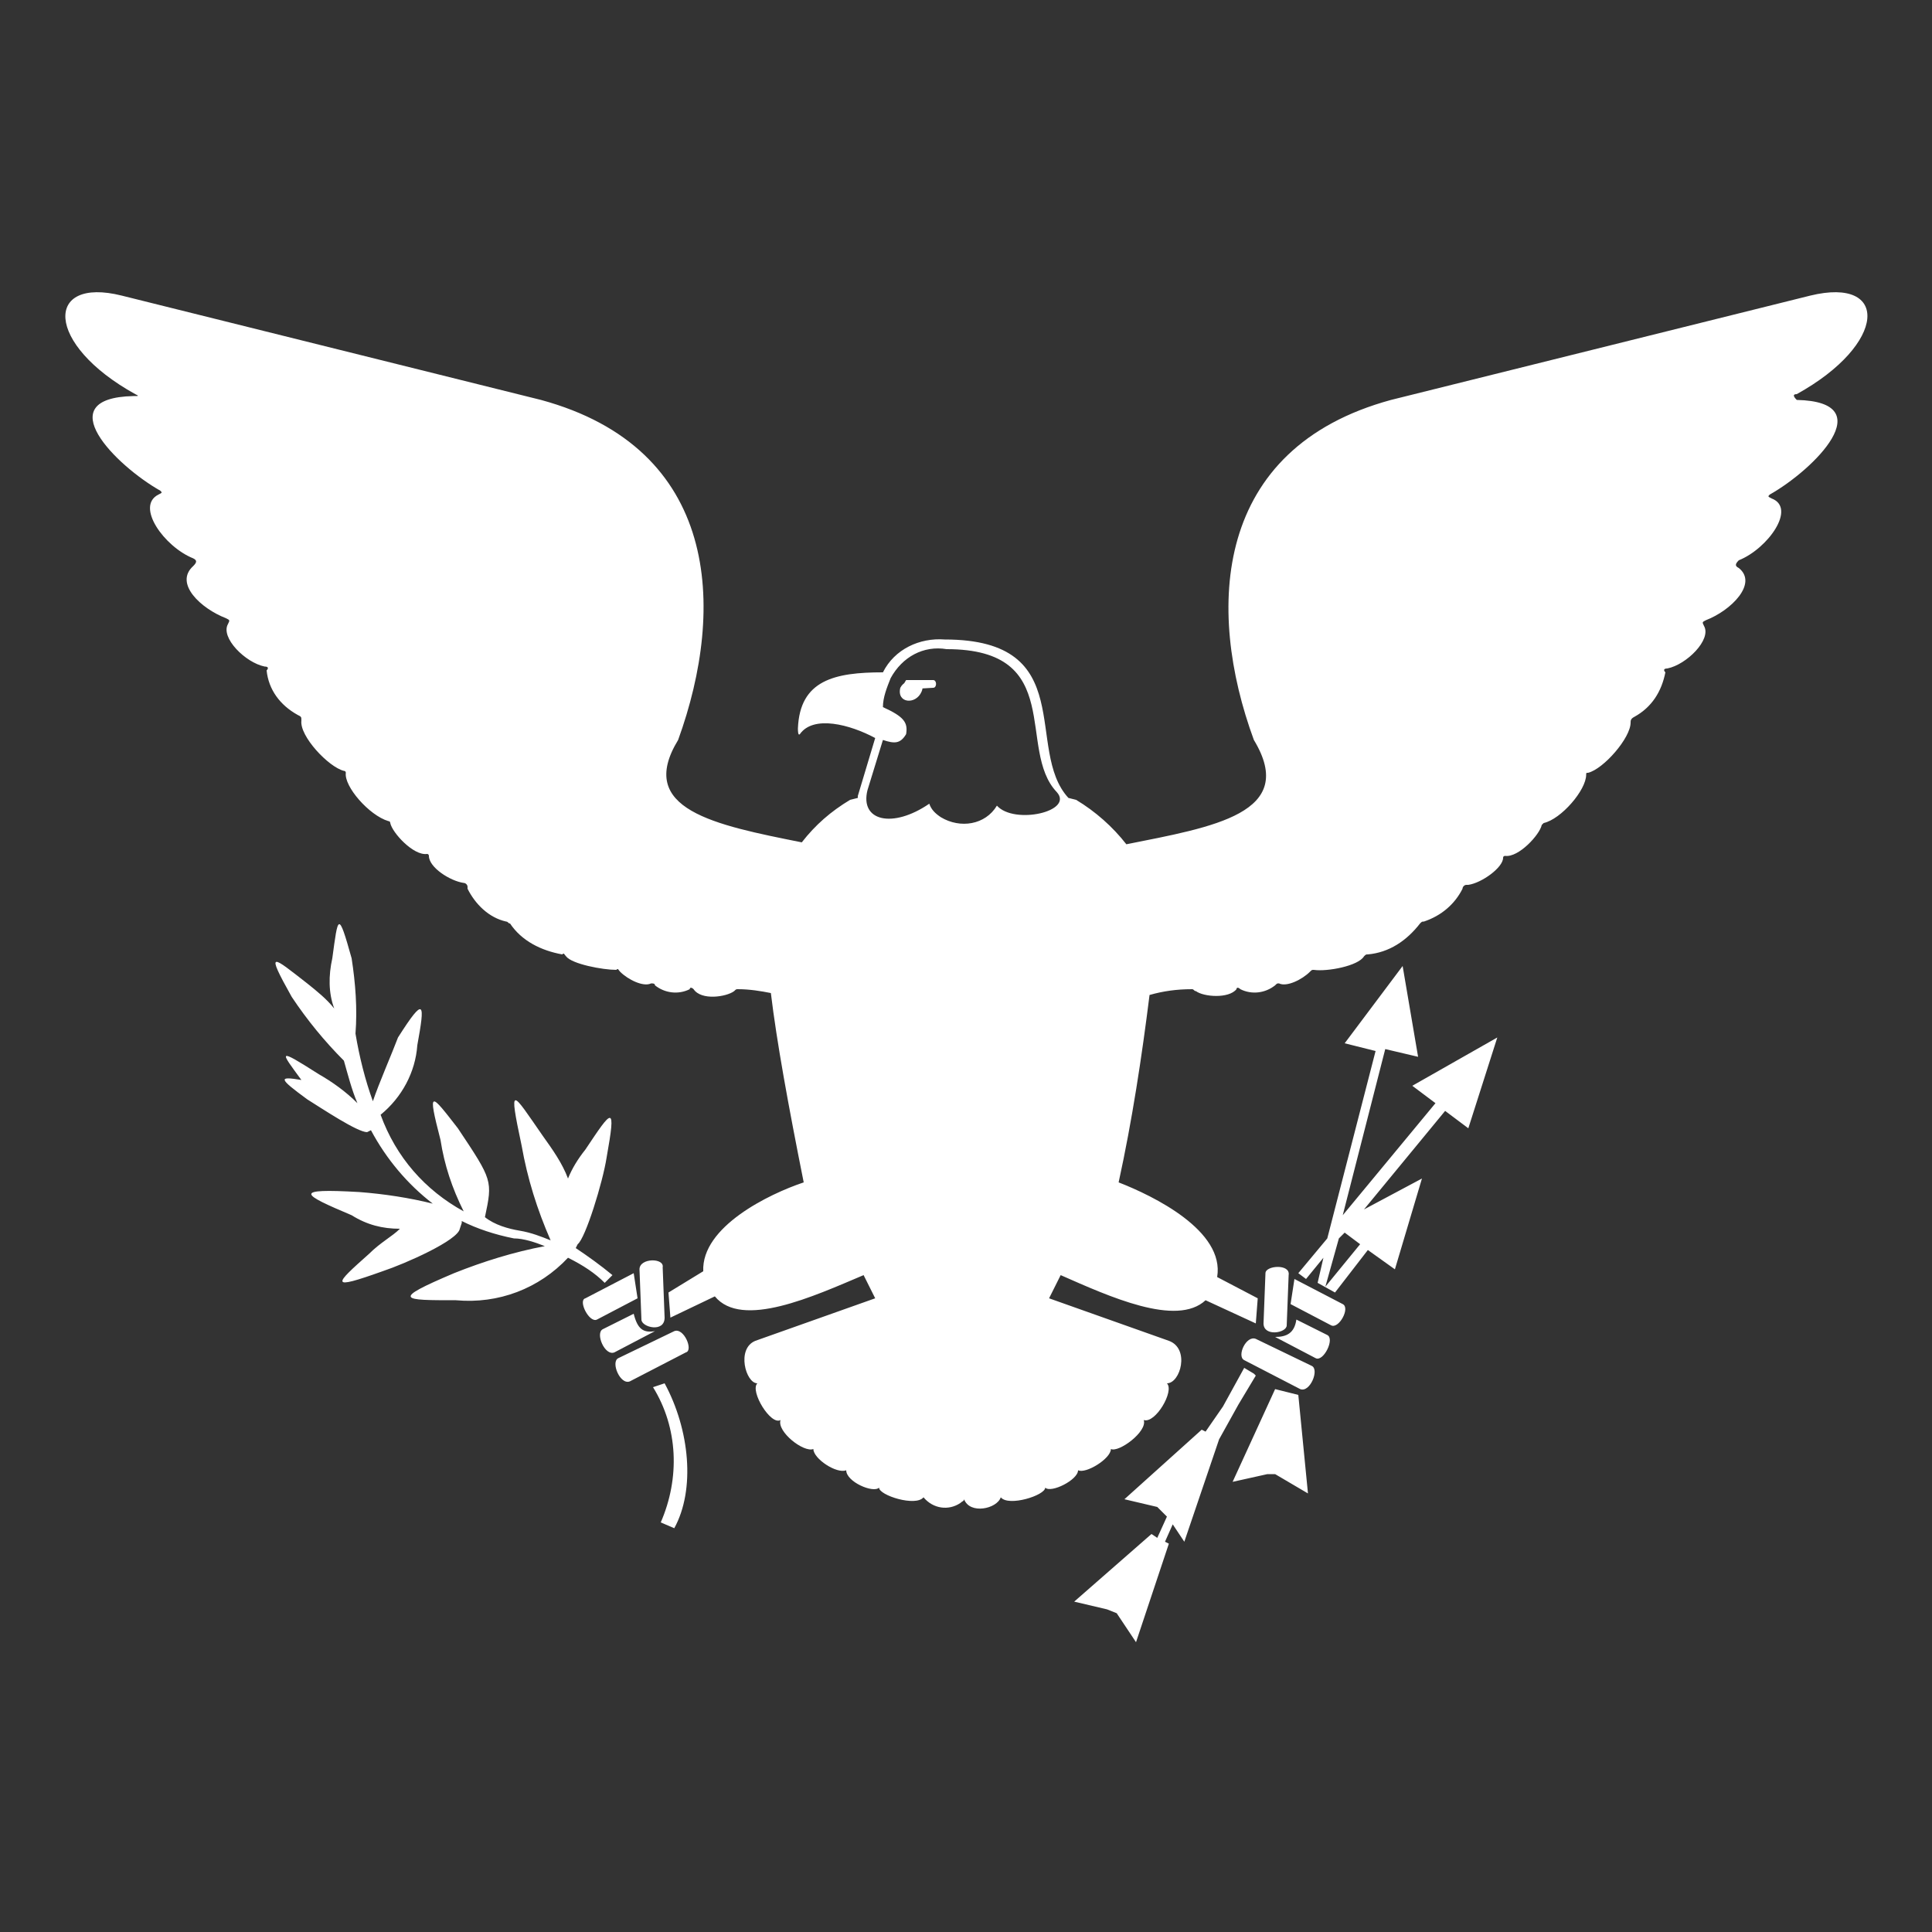 <svg xmlns="http://www.w3.org/2000/svg" xmlns:xlink="http://www.w3.org/1999/xlink" id="Layer_1" x="0" y="0" baseProfile="tiny" overflow="visible" version="1.2" viewBox="0 0 100 100" xml:space="preserve"><rect x="0" y="0" width="100" height="100" fill="#333333" stroke="none"/><path id="Path_4235" fill="#FFF" d="M93,20.4c4.7-2.6,4.8-6.1,0.7-5.1l-21.7,5.4c-9.2,2.5-9.6,10.8-7.1,17.6	c2.3,3.8-2.1,4.5-6.6,5.4c-0.7-0.9-1.6-1.7-2.6-2.3l-0.4-0.1c-2.3-2.5,0.6-8.2-6.4-8.2c-1.3-0.1-2.6,0.5-3.2,1.7	c-2.5,0-4.3,0.4-4.4,2.9c0,0.1,0,0.4,0.1,0.3c0.7-1,2.6-0.5,3.9,0.2l-0.9,3v0.1L44,41.4c-1,0.6-1.8,1.3-2.5,2.2	c-4.5-0.9-8.6-1.7-6.4-5.3c2.5-6.9,2.1-15.1-7.1-17.6L6.3,15.3c-4-1-4,2.5,0.7,5.1c0.2,0.1,0.2,0.1-0.1,0.1	c-4.4,0.1-0.9,3.6,1.4,4.9c0.1,0.1,0.1,0.1-0.1,0.2C7,26.2,8.5,28.3,10,28.9c0.2,0.1,0.2,0.2,0,0.4c-1,0.9,0.4,2.2,1.7,2.7	c0.2,0.1,0.2,0.1,0.1,0.3c-0.4,0.7,0.9,2,1.9,2.2c0.2,0,0.2,0.1,0.1,0.2c0.1,1,0.7,1.8,1.6,2.3c0.2,0.1,0.2,0.1,0.2,0.3	c-0.1,0.8,1.4,2.4,2.2,2.6c0.1,0,0.1,0.1,0.1,0.1c-0.1,0.7,1.2,2.2,2.2,2.5c0.1,0,0.1,0.1,0.1,0.1c0.1,0.5,1.2,1.7,1.9,1.6	c0.1,0,0.1,0.1,0.1,0.1c0,0.6,1.1,1.3,1.8,1.4c0.1,0,0.2,0.1,0.2,0.2c0,0,0,0,0,0.1c0.4,0.8,1.1,1.5,2,1.7c0.1,0,0.1,0.1,0.2,0.1	c0.6,0.9,1.6,1.4,2.7,1.6c0.1-0.1,0.1,0,0.2,0.1c0.3,0.4,1.9,0.7,2.6,0.7c0.1-0.1,0.1,0,0.2,0.1c0.4,0.4,1.2,0.8,1.6,0.6	c0.1,0,0.2,0,0.2,0.1c0.5,0.4,1.2,0.5,1.8,0.2c0-0.1,0.1-0.1,0.2,0c0,0,0,0,0,0c0.4,0.6,1.7,0.4,2.1,0.1c0.1-0.1,0.1-0.1,0.2-0.1	c0.6,0,1.2,0.1,1.7,0.2c0.3,2.5,0.9,5.8,1.7,9.8c-1.8,0.6-5.3,2.3-5.2,4.6l-1.8,1.1l0.1,1.3l2.3-1.1c1.4,1.7,5.1,0,7.7-1.1l0.4,0.8	l0.2,0.4l-6.2,2.2c-1,0.4-0.5,2.2,0.1,2.2c-0.4,0.4,0.7,2.2,1.2,1.9c-0.2,0.6,1.2,1.7,1.7,1.5c0,0.5,1.2,1.3,1.7,1.1	c0,0.6,1.4,1.2,1.7,0.9c0,0.4,1.9,1,2.3,0.5c0.5,0.6,1.3,0.7,1.9,0.3c0.1-0.1,0.2-0.1,0.2-0.2c0.3,0.8,1.7,0.5,1.9-0.1	c0.4,0.5,2.3-0.1,2.3-0.5c0.3,0.3,1.7-0.4,1.7-0.9c0.4,0.2,1.7-0.6,1.7-1.1c0.4,0.2,1.9-0.9,1.7-1.5c0.6,0.2,1.6-1.5,1.2-1.9	c0.7,0,1.2-1.8,0.1-2.2l-6.2-2.2l0.2-0.4l0.4-0.8c2.5,1.1,6,2.7,7.5,1.3l2.6,1.2l0.1-1.3L63,66.1c0.4-2.4-3.3-4.2-5.1-4.9	c0.7-3.2,1.2-6.5,1.6-9.7c0.7-0.2,1.4-0.3,2.2-0.3c0.1,0,0.1,0.1,0.2,0.1c0.4,0.3,1.7,0.4,2.1-0.1c0-0.1,0.1-0.1,0.2,0c0,0,0,0,0,0	c0.6,0.3,1.3,0.2,1.8-0.2c0.1-0.1,0.1-0.1,0.2-0.1c0.4,0.2,1.2-0.2,1.6-0.6c0.1-0.1,0.1-0.1,0.2-0.1c0.7,0.1,2.3-0.2,2.6-0.7	c0.1-0.1,0.1-0.1,0.2-0.1c1.1-0.1,2-0.7,2.7-1.6c0.1-0.1,0.1-0.1,0.2-0.1c0.9-0.3,1.6-0.9,2-1.7c0-0.1,0.1-0.2,0.2-0.2	c0,0,0,0,0.1,0c0.7-0.1,1.8-0.9,1.8-1.4c0-0.1,0.1-0.1,0.1-0.1c0.7,0.1,1.8-1.1,1.9-1.6c0.1-0.1,0.1-0.1,0.1-0.1	c0.9-0.2,2.2-1.7,2.2-2.5c0-0.1,0-0.1,0.1-0.1c0.8-0.2,2.2-1.8,2.2-2.6c0-0.1,0-0.2,0.2-0.3c0.9-0.5,1.4-1.3,1.6-2.3	c-0.1-0.1-0.1-0.2,0.1-0.2c1-0.2,2.3-1.5,1.9-2.2c-0.1-0.2-0.1-0.2,0.1-0.3c1.3-0.5,2.7-1.9,1.7-2.7c-0.2-0.1-0.2-0.2,0-0.4	c1.5-0.6,3-2.7,1.7-3.2c-0.2-0.1-0.2-0.1-0.1-0.2c2.3-1.3,5.8-4.8,1.4-4.9C92.8,20.5,92.8,20.4,93,20.4z M46.9,35.2h1.4	c0.2,0,0.2,0.4,0,0.4l-1.7,0.1L46.9,35.2z M45.1,35.8c0.1,0,0.2-0.1,0.2-0.2c0-0.1-0.1-0.2-0.2-0.2s-0.2,0.1-0.2,0.2c0,0,0,0,0,0	C44.9,35.7,45,35.7,45.1,35.8L45.1,35.8z M46.6,35.6c0.3-0.6,1.4-0.5,1.1,0.2C47.4,36.5,46.4,36.4,46.6,35.6L46.6,35.6z M44.4,68.2	L44.4,68.2 M54.7,41c0.9,1-2.2,1.7-3.1,0.7c-0.6,1-1.9,1.2-2.9,0.6c-0.3-0.2-0.5-0.4-0.6-0.7c-1.9,1.3-3.6,0.9-3.2-0.7l0.8-2.6	c0.6,0.2,0.9,0.2,1.2-0.3c0.1-0.6-0.1-0.9-1.2-1.4c0-0.5,0.2-1,0.4-1.5c0.6-1.1,1.7-1.7,2.9-1.5C55.2,33.6,52.6,38.8,54.7,41z M68.2,66.4l0.9,0.5l1.7-2.2l1.4,1l1.4-4.7l-3,1.6l4.2-5.1l1.2,0.9l1.5-4.7l-4.4,2.5l1.2,0.9l-4.8,5.8l2.2-8.6l1.7,0.4L72.6,50l-3,4	l1.6,0.4l-2.5,9.7l-1.5,1.8l0.4,0.3l0.9-1.1L68.2,66.4z M67.2,72.2L66,71.9l-2.2,4.8l1.8-0.4h0.4l1.7,1L67.2,72.2z M63.1,74.5l1-1.8	l0.9-1.5l-0.1-0.1l-0.5-0.3l-1.1,2l-0.9,1.3L62.2,74l-4,3.6l1.7,0.4l0.4,0.4l0.1,0.1l-0.5,1.1l-0.3-0.2l-4,3.5l1.7,0.4l0.5,0.2	l1,1.5l1.7-5.1l-0.2-0.1l0.4-0.9l0.6,0.9L63.1,74.5z M69.6,63.8l0.8,0.6l-1.8,2.2l0.7-2.5L69.6,63.8z M31.3,66.4l0.4-0.4	c-0.6-0.5-1.3-1-1.9-1.4l0.1-0.2c0.4-0.3,1.3-3.2,1.5-4.5c0.5-2.8,0.3-2.5-1.1-0.4c-0.4,0.5-0.7,1-0.9,1.5c-0.3-0.8-0.8-1.5-1.3-2.2	c-1.6-2.3-1.8-2.8-1.1,0.5c0.3,1.7,0.8,3.3,1.5,4.9c-0.5-0.2-1-0.4-1.6-0.5c-0.6-0.1-1.3-0.3-1.8-0.7c0.4-1.9,0.4-1.9-1.4-4.6	c-1.4-1.8-1.6-2.1-0.9,0.6c0.2,1.3,0.6,2.5,1.2,3.7c-2-1.1-3.5-2.8-4.3-5c1.1-0.9,1.8-2.2,1.9-3.6c0.4-2.2,0.4-2.6-1-0.4	c-0.3,0.8-1,2.4-1.3,3.3c-0.4-1.1-0.7-2.3-0.9-3.5c0.1-1.3,0-2.6-0.2-3.9c-0.7-2.5-0.7-2.2-1,0c-0.2,0.9-0.2,1.8,0.1,2.6	c-0.4-0.5-0.9-0.9-1.4-1.3c-1.8-1.4-2.2-1.8-0.8,0.7c0.8,1.2,1.7,2.3,2.7,3.3c0.2,0.7,0.4,1.5,0.7,2.2c-0.6-0.6-1.3-1.1-2-1.5	c-2.2-1.4-2-1.2-0.9,0.3c-1.2-0.2-1.2-0.1,0.3,1c0.8,0.5,2.6,1.7,3.1,1.7l0.2-0.1c0.8,1.5,1.9,2.8,3.2,3.8c-1.2-0.3-2.5-0.5-3.8-0.6	c-3.5-0.2-3,0.1-0.4,1.2c0.8,0.5,1.6,0.7,2.5,0.7c-0.4,0.4-1,0.7-1.6,1.3c-1.8,1.6-2.1,1.9,0.7,0.9c1.2-0.4,3.9-1.6,4-2.2l0.1-0.3	v-0.1c0.8,0.4,1.7,0.7,2.7,0.9c0.5,0,1.1,0.2,1.6,0.4c-1.6,0.3-3.2,0.8-4.7,1.4c-3.3,1.4-2.7,1.4,0.1,1.4c2.2,0.2,4.3-0.6,5.8-2.2	C30.2,65.5,30.8,65.9,31.3,66.4z M34.4,71.6l-0.6,0.2c1.3,2.1,1.4,4.7,0.4,7l0.7,0.3C36,77.1,35.7,74,34.4,71.6L34.4,71.6z M32,70.3	c-0.4,0.2,0.1,1.4,0.6,1.2l2.9-1.5c0.4-0.1-0.1-1.3-0.6-1.1L32,70.3z M31.2,68.8c-0.4,0.2,0.1,1.4,0.6,1.2l2.1-1.1	c-0.6,0.1-0.9-0.1-1.1-0.9L31.2,68.8z M33.1,65.7l0.1,2.6c0,0.4,1.2,0.7,1.2-0.1l-0.1-2.6C34.4,65.1,33.1,65.1,33.1,65.7L33.1,65.7z M30.3,67.2c-0.4,0.1,0.2,1.3,0.6,1.1l2.1-1.1l-0.2-1.3L30.3,67.2z M67.9,70.7L65,69.3c-0.5-0.2-1,0.9-0.6,1.1l2.9,1.5	C67.8,72.1,68.3,70.9,67.9,70.7L67.9,70.7z M68.7,69.1l-1.6-0.8c-0.1,0.7-0.5,0.9-1.1,0.9l2.1,1.1C68.5,70.5,69.1,69.3,68.7,69.1	L68.7,69.1z M66.7,66c0.1-0.6-1.2-0.5-1.2-0.1l-0.1,2.6c0,0.7,1.2,0.5,1.2,0.1L66.7,66z M69.5,67.5L67,66.2l-0.2,1.3l2.1,1.1	C69.3,68.8,69.9,67.7,69.5,67.5L69.5,67.5z"/></svg>